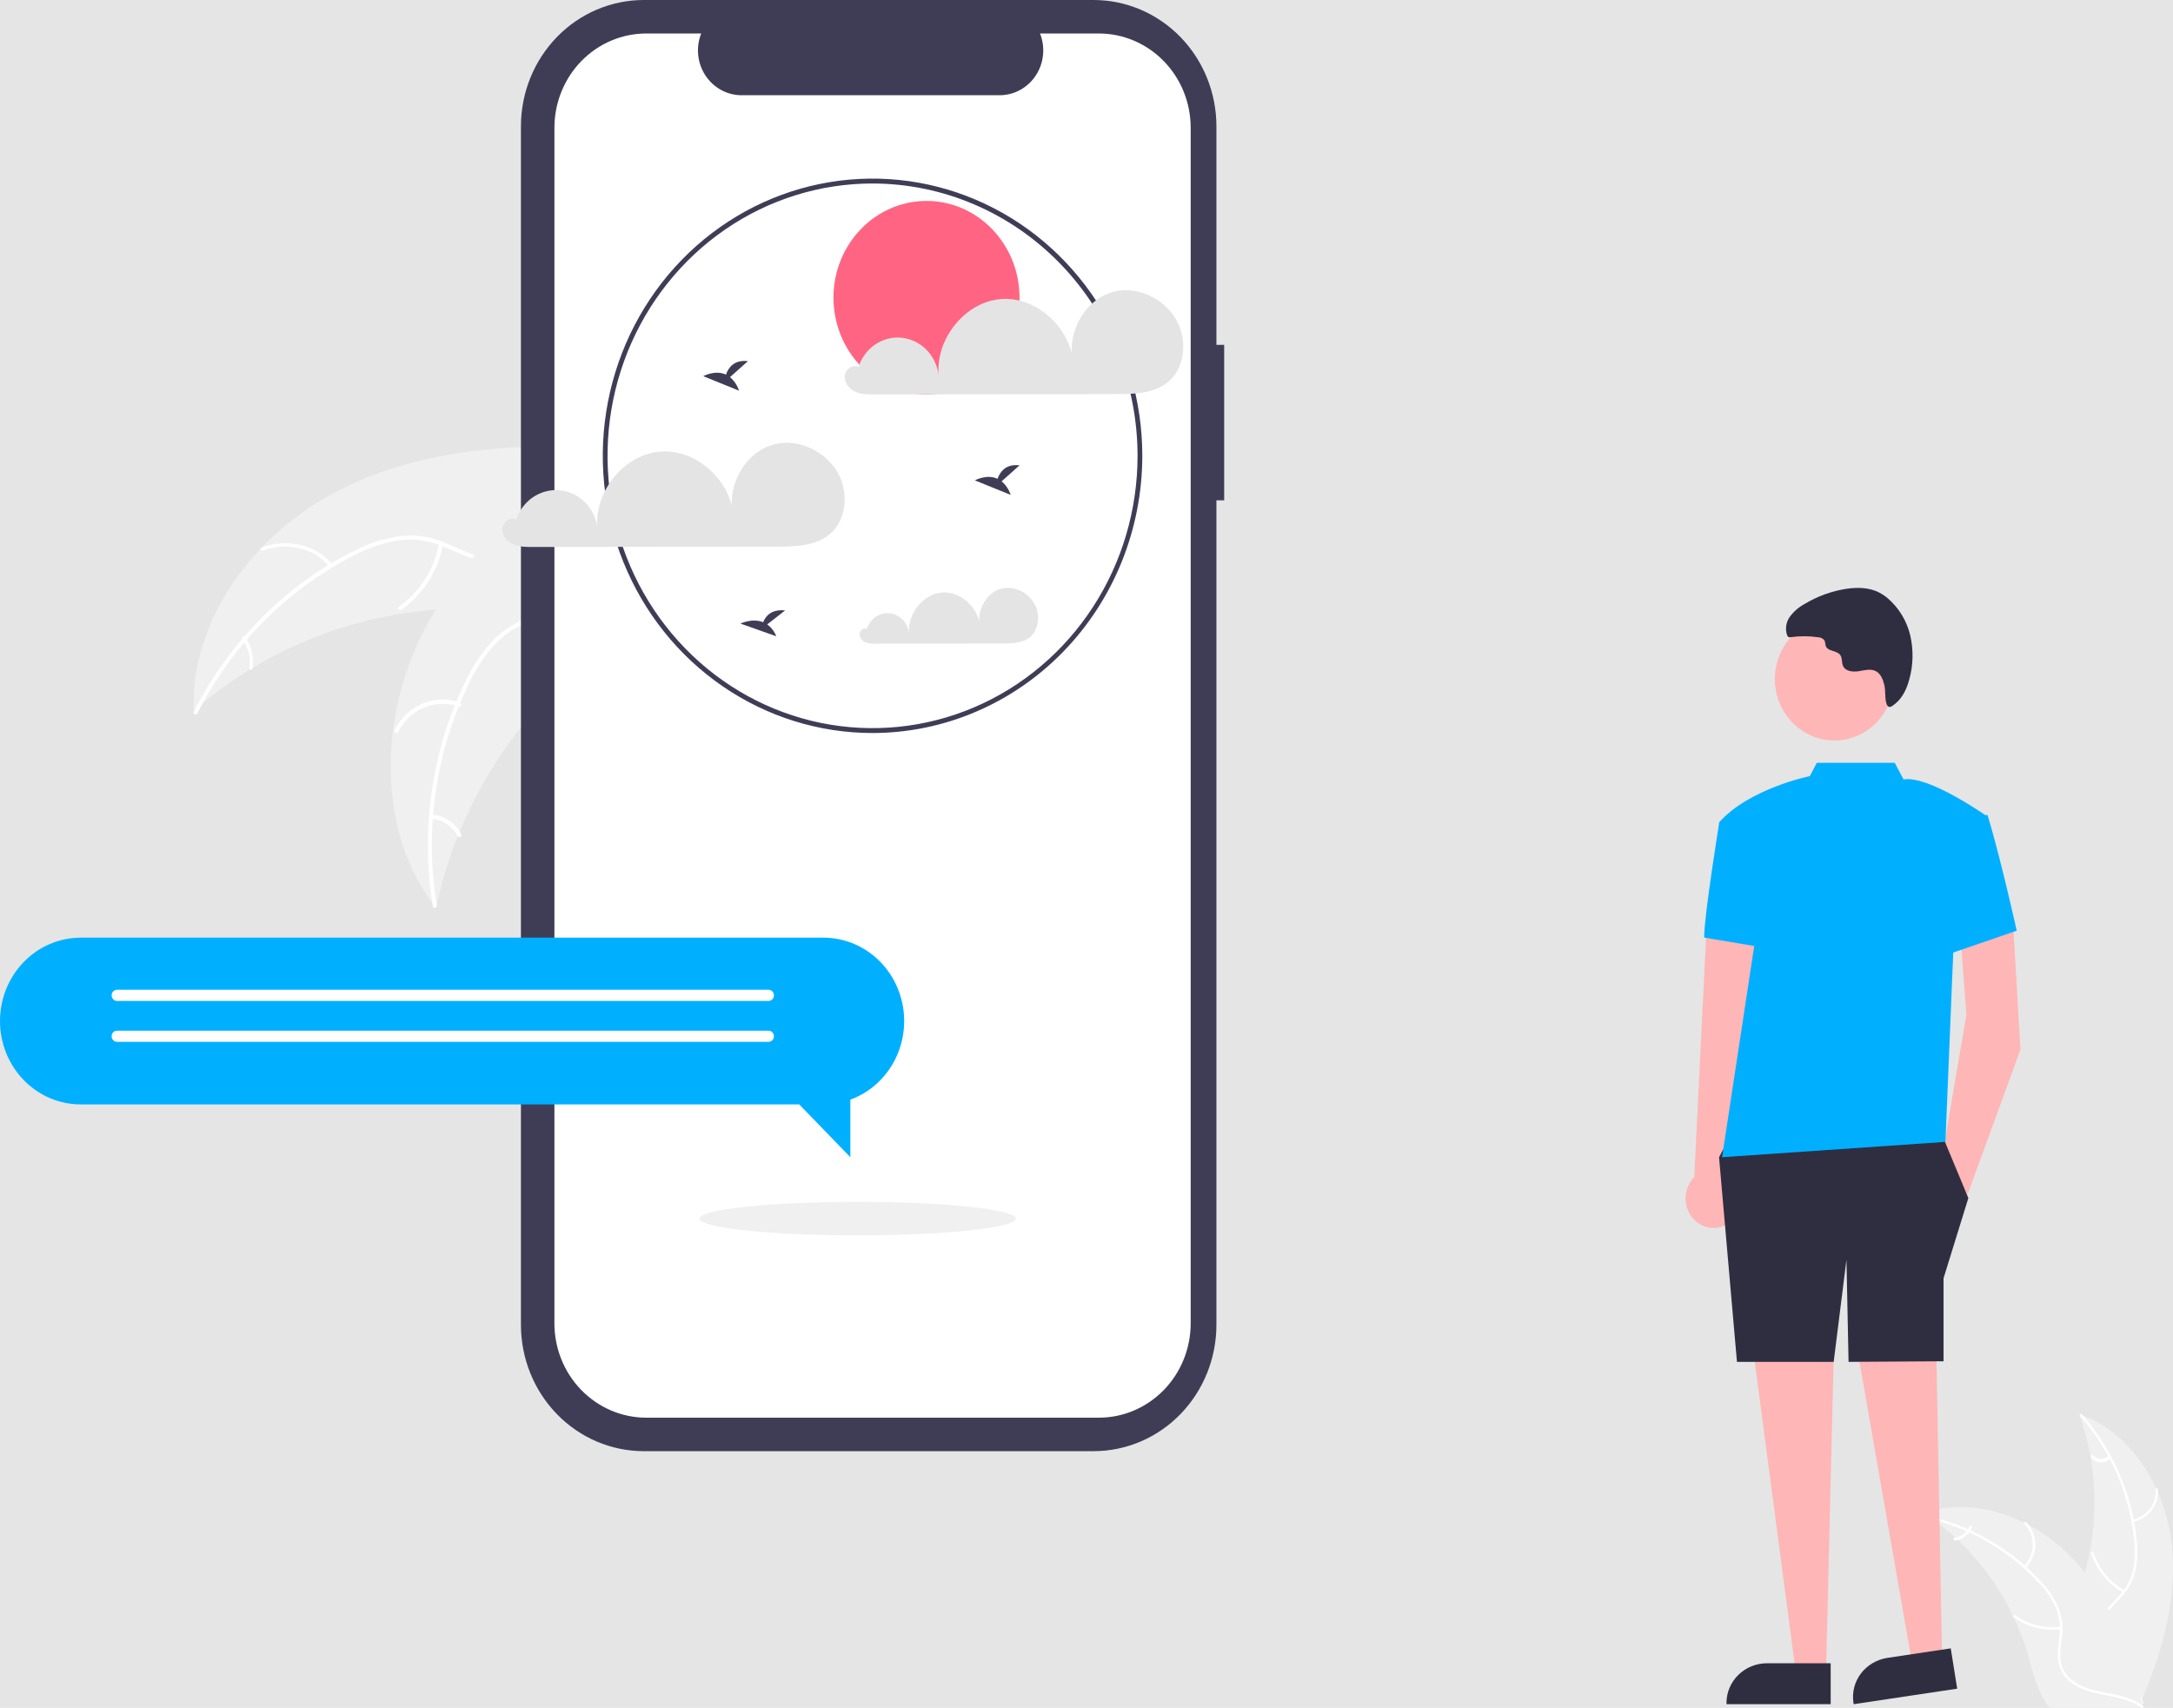 <svg width="584" height="459" viewBox="0 0 584 459" fill="none" xmlns="http://www.w3.org/2000/svg">
  <rect width="584" height="459" fill="#E5E5E5"/>
  <g id="Group 240">
  <path id="Vector" d="M583.58 414.397C581.763 399.511 572.711 384.844 558.781 380C564.275 395.322 564.274 412.13 558.778 427.451C556.638 433.351 553.654 439.687 555.667 445.634C556.92 449.335 559.985 452.166 563.41 453.936C566.836 455.707 570.638 456.55 574.392 457.377L575.131 458C581.091 444.284 585.396 429.283 583.58 414.397Z" fill="#F0F0F0"/>
  <path id="Vector_2" d="M559.089 380.598C567.245 389.873 572.314 401.521 573.576 413.887C573.895 416.544 573.798 419.235 573.291 421.862C572.715 424.404 571.479 426.744 569.711 428.638C568.098 430.437 566.242 432.088 565.088 434.254C564.513 435.372 564.177 436.6 564.103 437.859C564.029 439.117 564.218 440.377 564.657 441.556C565.676 444.524 567.685 446.942 569.731 449.238C572.002 451.787 574.401 454.398 575.366 457.778C575.483 458.187 576.102 457.979 575.985 457.57C574.306 451.691 568.682 448.351 566.001 443.055C564.749 440.584 564.224 437.715 565.397 435.107C566.423 432.826 568.335 431.122 569.984 429.314C571.736 427.493 573.021 425.263 573.728 422.821C574.365 420.229 574.564 417.546 574.314 414.886C573.847 408.89 572.454 403.005 570.185 397.448C567.631 391.091 564.024 385.224 559.521 380.101C559.242 379.785 558.812 380.283 559.089 380.598H559.089Z" fill="white"/>
  <path id="Vector_3" d="M573.42 408.99C575.405 408.525 577.154 407.394 578.355 405.799C579.556 404.204 580.13 402.249 579.975 400.283C579.943 399.886 579.301 399.916 579.333 400.314C579.481 402.145 578.946 403.966 577.825 405.449C576.703 406.932 575.07 407.979 573.218 408.402C572.816 408.494 573.02 409.082 573.42 408.99V408.99Z" fill="white"/>
  <path id="Vector_4" d="M570.822 427.344C566.887 425.079 563.981 421.467 562.686 417.228C562.558 416.808 561.888 417.021 562.016 417.441C563.373 421.849 566.404 425.603 570.505 427.951C570.896 428.175 571.211 427.567 570.822 427.344Z" fill="white"/>
  <path id="Vector_5" d="M566.618 391.403C565.954 391.898 565.221 392.127 564.486 392.068C563.752 392.01 563.038 391.666 562.409 391.068C562.087 390.76 561.826 391.582 562.146 391.888C562.843 392.544 563.631 392.922 564.443 392.989C565.254 393.057 566.064 392.811 566.801 392.275C566.874 392.233 566.933 392.15 566.968 392.043C567.002 391.935 567.009 391.811 566.988 391.695C566.963 391.58 566.91 391.485 566.841 391.43C566.772 391.375 566.692 391.366 566.618 391.403L566.618 391.403Z" fill="white"/>
  <path id="Vector_6" d="M517 406.587C517.218 406.732 517.437 406.878 517.656 407.029C520.583 409 523.349 411.211 525.926 413.64C526.129 413.825 526.331 414.015 526.527 414.205C532.676 420.127 537.698 427.165 541.337 434.964C542.783 438.068 543.995 441.281 544.965 444.574C546.303 449.121 547.401 454.161 550.051 457.881C550.323 458.273 550.619 458.646 550.936 459H574.88C574.935 458.972 574.989 458.95 575.044 458.922L576 458.966C575.962 458.793 575.918 458.614 575.88 458.441C575.858 458.34 575.831 458.239 575.809 458.139C575.792 458.071 575.776 458.004 575.765 457.943C575.76 457.92 575.754 457.898 575.749 457.881C575.738 457.82 575.721 457.764 575.71 457.708C575.47 456.707 575.222 455.705 574.967 454.704C574.967 454.698 574.967 454.698 574.962 454.693C573.091 447.044 570.34 439.65 566.768 432.665C566.658 432.458 566.549 432.245 566.429 432.038C564.775 428.946 562.876 425.998 560.753 423.222C559.585 421.707 558.344 420.252 557.032 418.865C553.638 415.287 549.715 412.278 545.407 409.949C536.819 405.306 526.877 403.527 517.699 406.363C517.464 406.436 517.235 406.508 517 406.587Z" fill="#F0F0F0"/>
  <path id="Vector_7" d="M516.285 407.662C528.387 410.065 539.423 416.219 547.827 425.249C549.671 427.161 551.202 429.352 552.363 431.74C553.419 434.103 553.823 436.706 553.533 439.278C553.31 441.682 552.804 444.115 553.17 446.531C553.376 447.765 553.84 448.941 554.532 449.983C555.224 451.025 556.129 451.909 557.187 452.577C559.78 454.309 562.841 455.007 565.858 455.586C569.207 456.228 572.697 456.842 575.493 458.934C575.832 459.187 576.205 458.647 575.867 458.394C571.003 454.755 564.484 455.518 559.163 452.949C556.68 451.75 554.544 449.796 553.929 447.018C553.391 444.59 553.91 442.08 554.157 439.649C554.477 437.144 554.179 434.598 553.288 432.235C552.252 429.795 550.808 427.549 549.018 425.594C545.059 421.127 540.423 417.31 535.278 414.283C529.425 410.795 523.018 408.335 516.336 407.007C515.922 406.925 515.874 407.581 516.285 407.662V407.662Z" fill="white"/>
  <path id="Vector_8" d="M544.85 420.871C546.277 419.206 547.038 417.109 546.999 414.955C546.959 412.802 546.12 410.732 544.632 409.116C544.33 408.79 543.786 409.223 544.089 409.55C545.477 411.053 546.258 412.981 546.291 414.986C546.324 416.992 545.606 418.942 544.268 420.486C543.977 420.822 544.561 421.205 544.85 420.871V420.871Z" fill="white"/>
  <path id="Vector_9" d="M553.615 437.258C549.312 437.711 544.991 436.57 541.515 434.065C541.17 433.816 540.792 434.348 541.135 434.597C544.758 437.198 549.257 438.375 553.734 437.895C554.161 437.849 554.039 437.212 553.615 437.258V437.258Z" fill="white"/>
  <path id="Vector_10" d="M529.377 410.164C528.977 411.014 528.393 411.741 527.677 412.279C526.961 412.817 526.135 413.15 525.275 413.247C524.834 413.295 524.959 414.046 525.398 413.998C526.348 413.886 527.259 413.518 528.051 412.925C528.844 412.332 529.493 411.534 529.943 410.598C529.992 410.514 530.01 410.412 529.994 410.314C529.978 410.215 529.929 410.127 529.856 410.067C529.781 410.01 529.689 409.988 529.599 410.006C529.509 410.024 529.43 410.081 529.377 410.164V410.164Z" fill="white"/>
  <path id="Vector_11" d="M89.803 132.433C68.227 143.879 51.227 166.479 52.027 191C72.109 173.569 97.675 163.844 124.199 163.547C134.429 163.47 145.815 164.455 153.68 157.874C158.574 153.78 161.083 147.364 161.767 140.999C162.451 134.633 161.505 128.217 160.561 121.885L161.075 120.373C136.719 119.018 111.378 120.987 89.803 132.433Z" fill="#F0F0F0"/>
  <path id="Vector_12" d="M53.057 191.685C62.303 173.452 76.902 158.677 94.781 149.459C98.596 147.405 102.702 145.981 106.947 145.241C111.106 144.657 115.341 145.229 119.212 146.896C122.852 148.377 126.409 150.325 130.335 150.87C132.349 151.118 134.391 150.926 136.328 150.306C138.265 149.686 140.052 148.653 141.573 147.273C145.449 143.936 147.928 139.366 150.201 134.811C152.725 129.754 155.268 124.459 159.796 120.966C160.344 120.542 159.673 119.692 159.126 120.115C151.248 126.193 149.471 136.976 143.052 144.286C140.056 147.697 136.042 150.2 131.439 149.884C127.414 149.609 123.745 147.603 120.072 146.071C116.319 144.388 112.222 143.674 108.139 143.993C103.87 144.509 99.717 145.768 95.859 147.716C87.105 151.958 79.055 157.59 72.003 164.403C63.912 172.134 57.168 181.23 52.061 191.298C51.745 191.922 52.744 192.305 53.057 191.685H53.057Z" fill="white"/>
  <path id="Vector_13" d="M88.897 151.252C86.906 148.891 83.943 147.181 80.539 146.427C77.136 145.672 73.512 145.924 70.316 147.136C69.67 147.383 70.113 148.208 70.76 147.96C73.734 146.827 77.109 146.594 80.277 147.301C83.445 148.009 86.196 149.611 88.035 151.818C88.435 152.298 89.295 151.729 88.897 151.252H88.897Z" fill="white"/>
  <path id="Vector_14" d="M117.909 146.441C116.666 153.074 112.845 159.017 107.208 163.085C106.649 163.487 107.334 164.293 107.892 163.891C113.75 159.647 117.713 153.455 118.991 146.55C119.112 145.892 118.029 145.787 117.909 146.441V146.441Z" fill="white"/>
  <path id="Vector_15" d="M65.096 171.888C65.886 172.845 66.474 174.034 66.809 175.348C67.144 176.663 67.215 178.061 67.015 179.419C66.911 180.115 67.778 180.225 67.882 179.534C68.097 178.033 68.017 176.488 67.65 175.035C67.282 173.581 66.638 172.264 65.773 171.197C65.698 171.087 65.594 171.018 65.48 171.003C65.366 170.988 65.252 171.028 65.161 171.115C65.071 171.207 65.014 171.34 65.002 171.485C64.99 171.63 65.024 171.774 65.096 171.888Z" fill="white"/>
  <path id="Vector_16" d="M117.208 244C117.301 243.566 117.394 243.131 117.495 242.693C118.769 236.862 120.505 231.146 122.684 225.602C122.846 225.17 123.016 224.735 123.19 224.31C128.579 211.01 136.335 198.85 146.063 188.447C149.937 184.312 154.114 180.483 158.556 176.996C164.691 172.18 171.717 167.458 175.819 161.039C176.254 160.374 176.648 159.682 177 158.967L162.879 120.767C162.804 120.696 162.738 120.622 162.663 120.552L162.168 119C161.926 119.163 161.679 119.338 161.438 119.502C161.298 119.596 161.16 119.699 161.02 119.793C160.927 119.859 160.835 119.925 160.748 119.978C160.717 120 160.686 120.022 160.663 120.04C160.576 120.094 160.501 120.154 160.422 120.204C159.039 121.178 157.661 122.163 156.287 123.16C156.278 123.163 156.278 123.163 156.273 123.175C145.82 130.797 135.898 139.38 127.565 149.231C127.314 149.527 127.055 149.827 126.811 150.141C123.078 154.602 119.709 159.369 116.735 164.392C115.116 167.148 113.634 169.986 112.295 172.896C108.849 180.42 106.581 188.452 105.574 196.697C103.57 213.135 106.725 230.045 116.455 243.016C116.705 243.348 116.951 243.672 117.208 244Z" fill="#F0F0F0"/>
  <path id="Vector_17" d="M117.365 243.302C114.041 223.003 117.069 202.151 126.019 183.708C127.877 179.703 130.342 176.021 133.323 172.799C136.326 169.756 140.073 167.59 144.174 166.525C147.979 165.453 151.992 164.806 155.475 162.809C157.243 161.76 158.774 160.342 159.967 158.646C161.16 156.951 161.989 155.018 162.398 152.973C163.549 147.905 162.846 142.717 161.986 137.669C161.031 132.063 159.952 126.256 161.534 120.66C161.726 119.981 160.683 119.718 160.492 120.395C157.739 130.132 162.677 139.851 161.825 149.67C161.428 154.251 159.675 158.738 155.783 161.338C152.379 163.611 148.241 164.281 144.38 165.332C140.364 166.312 136.644 168.28 133.545 171.064C130.413 174.121 127.813 177.7 125.857 181.646C121.315 190.46 118.16 199.948 116.506 209.762C114.558 220.952 114.499 232.4 116.334 243.61C116.448 244.304 117.478 243.991 117.365 243.302H117.365Z" fill="white"/>
  <path id="Vector_18" d="M123.617 188.802C120.337 187.641 116.772 187.743 113.557 189.089C110.342 190.435 107.687 192.937 106.067 196.149C105.741 196.8 106.689 197.362 107.016 196.71C108.519 193.717 110.992 191.386 113.988 190.139C116.984 188.892 120.306 188.811 123.354 189.911C124.017 190.149 124.276 189.038 123.617 188.802V188.802Z" fill="white"/>
  <path id="Vector_19" d="M143.062 165.837C146.116 172.179 146.789 179.5 144.946 186.341C144.763 187.019 145.771 187.282 145.954 186.605C147.859 179.483 147.144 171.865 143.952 165.273C143.648 164.645 142.759 165.212 143.062 165.837H143.062Z" fill="white"/>
  <path id="Vector_20" d="M116.422 220.095C117.812 220.262 119.14 220.772 120.285 221.579C121.43 222.386 122.356 223.465 122.981 224.719C123.3 225.363 124.253 224.784 123.936 224.145C123.239 222.762 122.215 221.572 120.952 220.677C119.689 219.783 118.226 219.211 116.691 219.013C116.548 218.982 116.399 219.007 116.273 219.082C116.148 219.158 116.056 219.278 116.016 219.419C115.981 219.563 116.004 219.714 116.08 219.841C116.156 219.967 116.279 220.058 116.422 220.095V220.095Z" fill="white"/>
  <path id="Vector_21" d="M329 92.679H326.917V33.976C326.917 29.514 326.063 25.096 324.404 20.974C322.744 16.852 320.312 13.106 317.246 9.951C314.179 6.796 310.539 4.294 306.533 2.586C302.527 0.879 298.233 4.33501e-06 293.896 0H173.021C164.263 -1.75096e-05 155.864 3.58 149.672 9.951C143.479 16.323 140 24.965 140 33.976V356.024C140 365.035 143.479 373.677 149.672 380.049C155.864 386.42 164.263 390 173.021 390H293.896C302.654 390 311.053 386.421 317.246 380.049C323.438 373.677 326.917 365.035 326.917 356.025V134.464H329V92.679Z" fill="#3F3D56"/>
  <path id="Vector_22" d="M295.308 9H279.509C280.236 10.829 280.513 12.813 280.317 14.778C280.121 16.742 279.457 18.628 278.384 20.267C277.311 21.906 275.861 23.249 274.164 24.178C272.466 25.107 270.572 25.593 268.648 25.593H199.309C197.386 25.593 195.492 25.107 193.794 24.178C192.096 23.249 190.647 21.906 189.574 20.267C188.501 18.628 187.837 16.742 187.64 14.778C187.444 12.813 187.722 10.829 188.448 9H173.692C167.143 9 160.863 11.671 156.232 16.425C151.601 21.179 149 27.627 149 34.351V355.649C149 362.373 151.601 368.821 156.232 373.575C160.863 378.329 167.143 381 173.692 381H295.308C301.857 381 308.137 378.329 312.768 373.575C317.399 368.821 320 362.373 320 355.649V355.649V34.351C320 31.022 319.361 27.725 318.12 24.649C316.88 21.574 315.061 18.779 312.768 16.425C310.475 14.071 307.753 12.204 304.757 10.93C301.762 9.656 298.551 9 295.308 9V9Z" fill="white"/>
  <path id="Vector_23" d="M234.5 197C220.161 197 206.144 192.631 194.221 184.444C182.299 176.258 173.006 164.623 167.519 151.01C162.031 137.397 160.596 122.417 163.393 107.966C166.191 93.514 173.096 80.24 183.235 69.82C193.374 59.401 206.292 52.306 220.356 49.431C234.42 46.557 248.997 48.032 262.245 53.671C275.492 59.31 286.815 68.859 294.782 81.11C302.748 93.362 307 107.765 307 122.5C306.978 142.252 299.333 161.188 285.741 175.155C272.15 189.121 253.722 196.978 234.5 197V197ZM234.5 49.314C220.414 49.314 206.644 53.606 194.932 61.648C183.219 69.69 174.091 81.12 168.7 94.493C163.309 107.866 161.899 122.581 164.647 136.778C167.395 150.975 174.178 164.015 184.139 174.25C194.099 184.486 206.79 191.456 220.605 194.28C234.421 197.104 248.741 195.654 261.755 190.115C274.769 184.576 285.892 175.196 293.718 163.16C301.544 151.125 305.721 136.975 305.721 122.5C305.7 103.097 298.19 84.494 284.838 70.774C271.486 57.054 253.383 49.336 234.5 49.314V49.314Z" fill="#3F3D56"/>
  <path id="Vector_24" d="M226.287 129.631C223.767 121.921 214.771 117.204 207.253 119.648C200.751 121.762 196.328 128.918 196.681 135.864C194.507 127.38 186.141 120.745 177.561 121.367C167.918 122.065 159.777 131.799 160.514 141.747C160.175 139.137 158.983 136.725 157.135 134.909C155.288 133.093 152.896 131.982 150.354 131.759C147.812 131.536 145.272 132.214 143.154 133.682C141.036 135.15 139.467 137.32 138.705 139.833L138.708 139.648C137.174 138.759 135.096 140.318 135.004 142.132C134.912 143.946 136.292 145.562 137.91 146.278C139.528 146.993 141.345 147.002 143.105 147C165.068 146.971 187.031 146.941 208.995 146.912C214.097 146.905 219.72 146.699 223.471 143.129C226.938 139.829 227.794 134.243 226.287 129.631Z" fill="#E4E4E4"/>
  <path id="Vector_25" d="M278.628 163.67C277.9 161.624 276.478 159.941 274.64 158.951C272.803 157.961 270.683 157.734 268.697 158.316C265.304 159.45 262.996 163.287 263.181 167.012C262.046 162.463 257.681 158.904 253.204 159.238C248.173 159.613 243.925 164.832 244.31 170.167C244.133 168.767 243.511 167.474 242.547 166.5C241.583 165.526 240.335 164.93 239.009 164.81C237.682 164.691 236.357 165.055 235.252 165.842C234.147 166.629 233.328 167.792 232.931 169.14L232.933 169.041C232.132 168.564 231.048 169.4 231 170.373C231.017 170.861 231.169 171.333 231.439 171.729C231.709 172.125 232.084 172.427 232.516 172.596C233.386 172.918 234.308 173.05 235.226 172.983C246.686 172.968 258.146 172.952 269.606 172.936C272.268 172.933 275.202 172.822 277.159 170.907C278.967 169.138 279.414 166.143 278.628 163.67Z" fill="#E4E4E4"/>
  <path id="Vector_26" d="M249 106C262.807 106 274 94.359 274 80C274 65.641 262.807 54 249 54C235.193 54 224 65.641 224 80C224 94.359 235.193 106 249 106Z" fill="#FF6582"/>
  <path id="Vector_27" d="M317.295 88.631C314.802 80.921 305.904 76.204 298.467 78.648C292.036 80.762 287.661 87.918 288.011 94.864C285.86 86.38 277.585 79.745 269.098 80.367C259.56 81.065 251.507 90.799 252.237 100.747C251.901 98.137 250.722 95.725 248.895 93.909C247.068 92.093 244.701 90.982 242.187 90.759C239.673 90.536 237.161 91.214 235.066 92.682C232.971 94.15 231.418 96.32 230.665 98.833L230.668 98.648C229.15 97.758 227.095 99.318 227.004 101.132C226.913 102.946 228.278 104.562 229.879 105.278C231.478 105.993 233.276 106.002 235.017 106C256.741 105.971 278.466 105.941 300.19 105.912C305.237 105.905 310.8 105.699 314.509 102.129C317.938 98.829 318.786 93.243 317.295 88.631Z" fill="#E4E4E4"/>
  <path id="Vector_28" d="M269.189 129.357L274 125.06C270.263 124.6 268.727 126.876 268.098 128.677C265.179 127.324 262 129.098 262 129.098L271.626 133C271.14 131.552 270.295 130.288 269.189 129.357V129.357Z" fill="#3F3D56"/>
  <path id="Vector_29" d="M206.189 167.812L211 164.053C207.263 163.65 205.727 165.641 205.098 167.218C202.179 166.033 199 167.586 199 167.586L208.626 171C208.14 169.733 207.295 168.627 206.189 167.812V167.812Z" fill="#3F3D56"/>
  <path id="Vector_30" d="M196.189 101.357L201 97.06C197.263 96.6 195.727 98.876 195.098 100.677C192.179 99.323 189 101.098 189 101.098L198.626 105C198.14 103.552 197.295 102.288 196.189 101.357V101.357Z" fill="#3F3D56"/>
  <path id="Vector_31" d="M230.5 332C253.972 332 273 329.985 273 327.5C273 325.015 253.972 323 230.5 323C207.028 323 188 325.015 188 327.5C188 329.985 207.028 332 230.5 332Z" fill="#F0F0F0"/>
  <path id="Vector_32" d="M21.686 252H221.303C226.421 252 231.375 253.869 235.288 257.276C239.201 260.682 241.822 265.408 242.687 270.617C243.553 275.826 242.607 281.184 240.018 285.743C237.428 290.301 233.361 293.768 228.535 295.53V311L214.793 296.81H21.686C15.933 296.807 10.417 294.445 6.351 290.244C2.284 286.042 0 280.345 0 274.405C0 268.465 2.284 262.768 6.351 258.567C10.417 254.365 15.933 252.003 21.686 252V252Z" fill="#00B0FF"/>
  <path id="Vector_33" d="M31.441 269H206.559C206.941 269 207.308 268.842 207.578 268.561C207.848 268.279 208 267.898 208 267.5C208 267.102 207.848 266.721 207.578 266.439C207.308 266.158 206.941 266 206.559 266H31.441C31.059 266 30.692 266.158 30.422 266.439C30.152 266.721 30 267.102 30 267.5C30 267.898 30.152 268.279 30.422 268.561C30.692 268.842 31.059 269 31.441 269Z" fill="white"/>
  <path id="Vector_34" d="M31.441 280H206.559C206.941 280 207.308 279.842 207.578 279.561C207.848 279.279 208 278.898 208 278.5C208 278.102 207.848 277.721 207.578 277.439C207.308 277.158 206.941 277 206.559 277H31.441C31.059 277 30.692 277.158 30.422 277.439C30.152 277.721 30 278.102 30 278.5C30 278.898 30.152 279.279 30.422 279.561C30.692 279.842 31.059 280 31.441 280Z" fill="white"/>
  <path id="Vector_35" d="M464.263 328.941C465.212 328.373 466.032 327.592 466.663 326.654C467.295 325.716 467.724 324.643 467.92 323.512C468.116 322.38 468.073 321.217 467.796 320.105C467.519 318.992 467.014 317.957 466.316 317.072L475 246L458.771 246.718L455.338 316.354C454.005 317.687 453.183 319.49 453.027 321.419C452.871 323.349 453.393 325.272 454.493 326.823C455.593 328.375 457.195 329.447 458.996 329.838C460.797 330.228 462.671 329.909 464.263 328.941V328.941Z" fill="#FFB6B6"/>
  <path id="Vector_36" d="M540.895 246L543 282.094L528.79 321L522 310.594L528.471 272.746L526.676 248.533L540.895 246Z" fill="#FFB6B6"/>
  <path id="Vector_37" d="M520.27 356.943L522 448.784L514.409 450L498 356L520.27 356.943Z" fill="#FFB6B6"/>
  <path id="Vector_38" d="M471 361.434L482.954 452H490.682L493 357L471 361.434Z" fill="#FFB6B6"/>
  <path id="Vector_39" d="M493 199C501.837 199 509 191.613 509 182.5C509 173.387 501.837 166 493 166C484.163 166 477 173.387 477 182.5C477 191.613 484.163 199 493 199Z" fill="#FFB6B6"/>
  <path id="Vector_40" d="M507.091 189.36C507.641 190.586 508.504 189.819 509.51 188.984C511.386 187.424 512.479 184.987 513.107 182.664C514.191 178.802 514.29 174.724 513.394 170.812C512.479 166.893 510.348 163.375 507.314 160.774C506.621 160.185 505.866 159.675 505.064 159.252C502.358 157.86 499.163 157.799 496.162 158.251C492.223 158.865 488.438 160.242 485.012 162.306C483.456 163.139 482.101 164.308 481.041 165.731C480.519 166.448 480.18 167.285 480.055 168.167C479.929 169.049 480.021 169.948 480.321 170.785C480.372 170.931 480.46 171.061 480.578 171.16C480.794 171.275 481.045 171.304 481.281 171.24C483.719 170.901 486.191 170.909 488.627 171.263C488.963 171.266 489.295 171.347 489.595 171.501C489.896 171.655 490.157 171.877 490.359 172.151C490.496 172.635 490.604 173.127 490.681 173.625C491.232 175.12 493.669 174.753 494.587 176.051C495.163 176.867 494.908 178.025 495.311 178.942C495.956 180.412 497.923 180.645 499.49 180.392C501.058 180.14 502.752 179.639 504.16 180.383C505.515 181.1 506.106 182.729 506.447 184.239C506.779 185.706 506.509 188.061 507.091 189.36Z" fill="#2F2E41"/>
  <path id="Vector_41" d="M522.334 305.963L529 321.981L522.334 343.534V365.842L496.805 366L496.24 338.566L492.806 366H466.811L462 311.013L468.902 298L522.334 305.963Z" fill="#2F2E41"/>
  <path id="Vector_42" d="M488.28 205L486.401 208.583C486.401 208.583 470.191 211.833 462 221.013L472.993 244.11L462.813 311L522.838 306.882L524.968 255.382L534 219.361C534 219.361 518.341 208.31 511.586 209.472L509.222 205H488.28Z" fill="#00B0FF"/>
  <path id="Vector_43" d="M477 223.38L462.057 221C462.057 221 457.966 246.218 458 251.976L476.035 255L477 223.38Z" fill="#00B0FF"/>
  <path id="Vector_44" d="M526.439 220.625L534.134 219C534.134 219 537.102 228.278 542 250.126L522 257L526.439 220.625Z" fill="#00B0FF"/>
  <path id="Vector_45" d="M491.999 458L464 457.999V457.653C464 454.828 465.148 452.118 467.192 450.12C469.236 448.123 472.008 447 474.898 447H474.899L492 447.001L491.999 458Z" fill="#2F2E41"/>
  <path id="Vector_46" d="M526 453.828L498.184 458L498.129 457.659C497.685 454.878 498.399 452.039 500.115 449.768C501.831 447.497 504.408 445.979 507.279 445.548L507.28 445.548L524.269 443L526 453.828Z" fill="#2F2E41"/>
  </g>
</svg>
